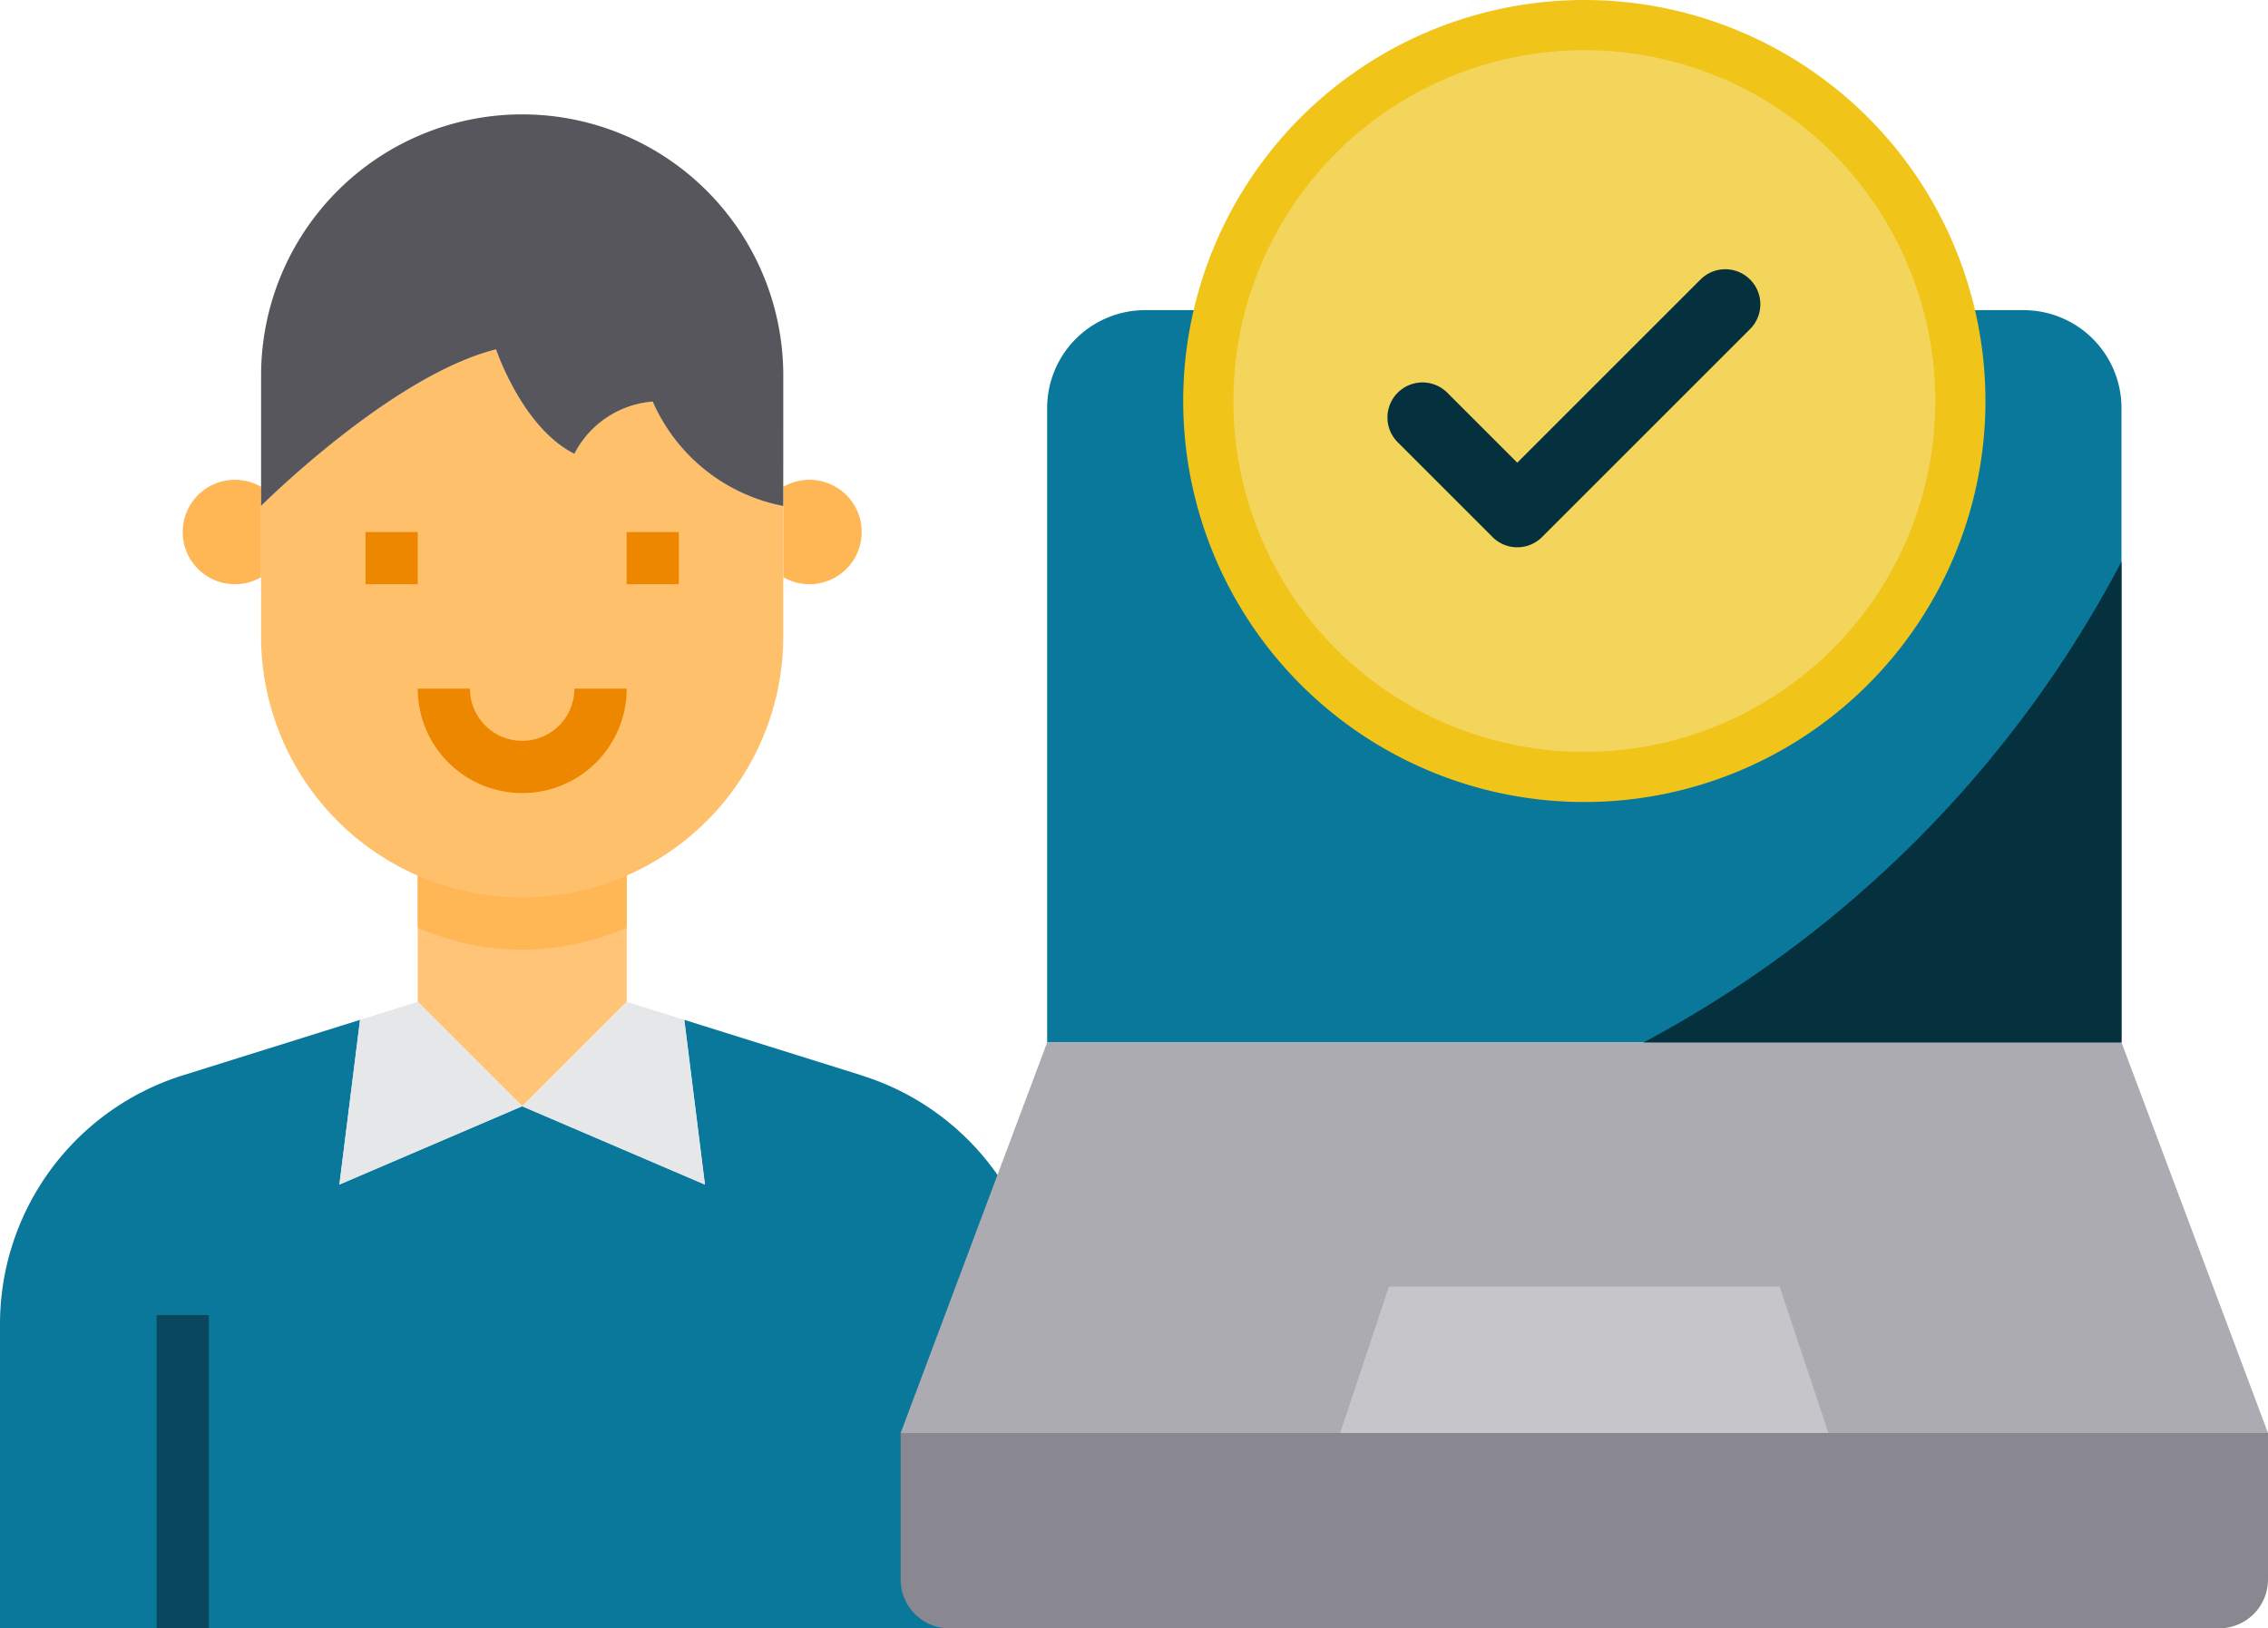 <svg xmlns="http://www.w3.org/2000/svg" width="91.904" height="66" viewBox="0 0 91.904 66"><g transform="translate(0 4.873)"><path d="M66.32,313.856v12.326H24V313.856a10.569,10.569,0,0,1,7.429-10.094l7.161-2.243-.836,6.676,7.405-3.174,7.405,3.174-.836-6.676,7.163,2.243c.01,0,.01,0,.021.01a10.544,10.544,0,0,1,7.4,9.714c.01.116.01.244.01.37Z" transform="translate(-24 -265.055)" fill="#0a789b"/><path d="M327.577,272H291.958A3.969,3.969,0,0,0,288,275.958v25.725h43.534V275.958A3.969,3.969,0,0,0,327.577,272Z" transform="translate(-245.567 -264.302)" fill="#0a789b"/><path d="M319.408,407.832H264L269.937,392h43.534Z" transform="translate(-227.504 -354.621)" fill="#acabb1"/><path d="M160.467,256v5.29l-4.232,4.232L152,261.29V256Z" transform="translate(-135.072 -225.555)" fill="#ffc477"/><path d="M319.408,456v5.937a1.979,1.979,0,0,1-1.979,1.979h-51.45A1.979,1.979,0,0,1,264,461.937V456Z" transform="translate(-227.504 -402.789)" fill="#898890"/><path d="M355.788,437.937H336L337.979,432H353.81Z" transform="translate(-281.694 -384.726)" fill="#c6c5ca"/><path d="M265.058,136A2.116,2.116,0,1,1,264,139.946v-3.661A2.116,2.116,0,0,1,265.058,136Z" transform="translate(-232.261 -121.425)" fill="#ffb655"/><path d="M83.148,137.058v2.888a2.116,2.116,0,1,1,0-3.661Z" transform="translate(-72.567 -121.425)" fill="#ffb655"/><path d="M190.57,296.73l.836,6.676L184,300.232,188.232,296Z" transform="translate(-162.841 -260.266)" fill="#e6e7e8"/><path d="M160.467,256v2.283a10.52,10.52,0,0,1-8.467,0V256Z" transform="translate(-135.072 -225.555)" fill="#ffb655"/><path d="M125.159,105.236v2.4a10.58,10.58,0,1,1-21.16,0v-5.29s5.29-5.29,9.522-6.348c0,0,1.058,3.174,3.174,4.232a3.915,3.915,0,0,1,3.174-2.116,7.288,7.288,0,0,0,5.29,4.232Z" transform="translate(-93.42 -86.715)" fill="#ffc06c"/><path d="M135.405,300.232,128,303.405l.836-6.676,2.338-.73Z" transform="translate(-114.246 -260.266)" fill="#e6e7e8"/><path d="M125.159,39.1v.773a7.288,7.288,0,0,1-5.29-4.232,3.915,3.915,0,0,0-3.174,2.116c-2.116-1.058-3.174-4.232-3.174-4.232C109.29,34.58,104,39.87,104,39.87V34.58a10.58,10.58,0,1,1,21.16,0Z" transform="translate(-93.42 -24.237)" fill="#57565c"/><path d="M405.053,313.2v19.493H385.68A46.656,46.656,0,0,0,405.053,313.2Z" transform="translate(-319.085 -295.31)" fill="#05303d"/><path d="M136,152h2.116v2.116H136Z" transform="translate(-121.188 -135.309)" fill="#ee8700"/><path d="M216,152h2.116v2.116H216Z" transform="translate(-190.608 -135.309)" fill="#ee8700"/><path d="M156.232,204.232A4.232,4.232,0,0,1,152,200h2.116a2.116,2.116,0,0,0,4.232,0h2.12a4.232,4.232,0,0,1-4.235,4.232Z" transform="translate(-135.072 -176.961)" fill="#ee8700"/><path d="M72,392h2.116v12.7H72Z" transform="translate(-65.652 -343.57)" fill="#08475e"/><g transform="translate(54.306 19.57)"><path d="M368,320h3.958v3.958H368Z" transform="translate(-360.085 -320)" fill="#3d9ae2"/><path d="M400,320h3.958v3.958H400Z" transform="translate(-384.169 -320)" fill="#3d9ae2"/><path d="M336,320h3.958v3.958H336Z" transform="translate(-336 -320)" fill="#3d9ae2"/></g><circle cx="15.238" cy="15.238" r="15.238" transform="translate(48.599 -3.484)" fill="#f3d55b"/><path d="M250.559,266.812a16.254,16.254,0,1,1,16.253-16.253,16.254,16.254,0,0,1-16.253,16.253Zm0-30.475a14.222,14.222,0,1,0,14.222,14.222A14.222,14.222,0,0,0,250.559,236.337Z" transform="translate(-186.358 -239.177)" fill="#f0c419"/><path d="M5.28,73.551l7.439-7.439a1.42,1.42,0,0,1,2.008,2.008L6.285,76.563a1.419,1.419,0,0,1-2.008,0L.422,72.708A1.42,1.42,0,0,1,2.43,70.7l2.854,2.854Z" transform="translate(56.203 -59.669)" fill="#05303d" fill-rule="evenodd"/></g></svg>